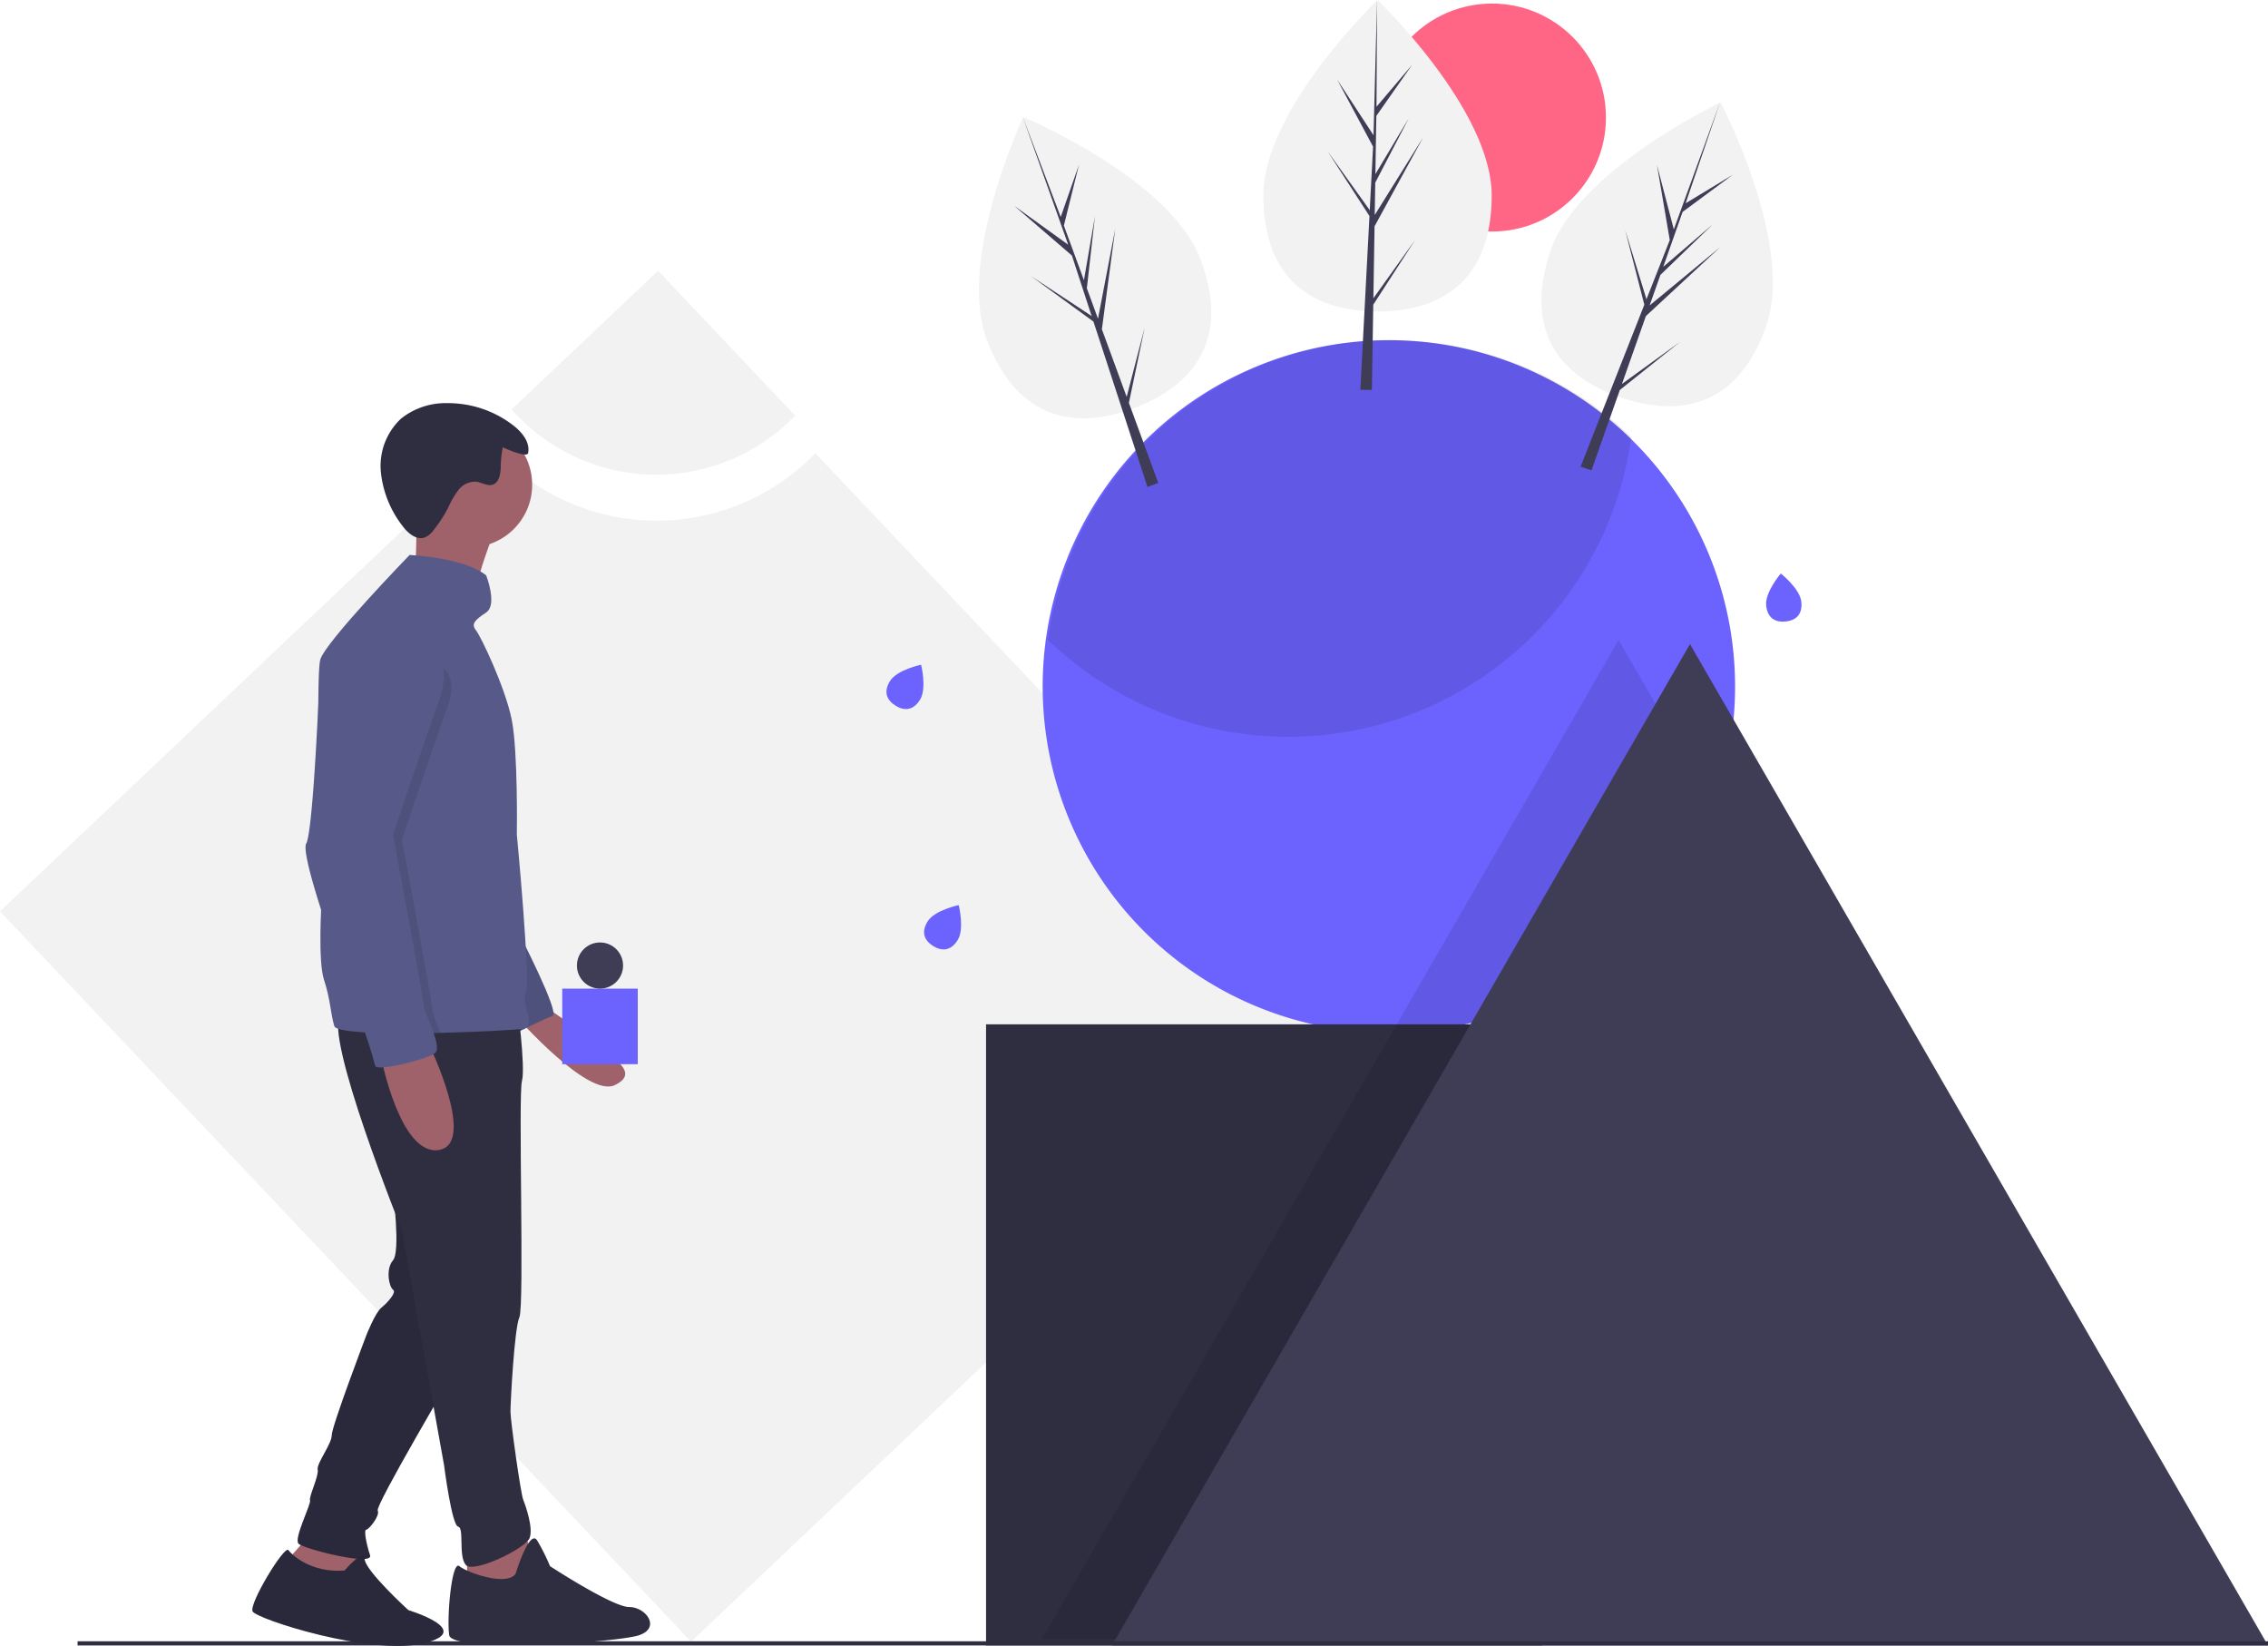 <svg xmlns="http://www.w3.org/2000/svg" width="410.422" height="297.796" viewBox="0 0 410.422 297.796">
  <g id="undraw_forming_ideas_0pav" transform="translate(0)">
    <path d="M207.055,271.682a39.86,39.86,0,0,1-58.6-1.279L59.514,354.587,184.577,486.712,303.786,373.874Z" transform="translate(-59.514 -189.694)" fill="#f2f2f2"/>
    <path d="M329.546,223.745a34.792,34.792,0,0,0,25.132-10.689l-24.8-26.2-26.5,25.08A34.809,34.809,0,0,0,329.546,223.745Z" transform="translate(-210.79 -137.868)" fill="#f2f2f2"/>
    <path d="M681.768,282.582a62.584,62.584,0,0,1-62.647,62.647q-.535,0-1.071-.011c-1.5-.023-2.988-.1-4.465-.228a62.65,62.65,0,1,1,68.183-62.408Z" transform="translate(-367.785 -158.387)" fill="#6c63ff"/>
    <path d="M656.983,259.909a62.3,62.3,0,0,0,7.551-22.431,62.647,62.647,0,0,0-105.557,36.673,62.41,62.41,0,0,0,37.941,17.3c1.477.129,2.961.205,4.465.228q.535.011,1.071.011A62.554,62.554,0,0,0,656.983,259.909Z" transform="translate(-369.342 -158.385)" opacity="0.1"/>
    <rect width="100.615" height="112.385" transform="translate(178.438 185.323)" fill="#2f2e41"/>
    <path d="M678.812,394.564a62.721,62.721,0,0,1-43.895,36.6h13.949V543.55h-92.8l52.08-90.208,11.933-20.67.869-1.507,39.5-68.41Z" transform="translate(-367.536 -246.982)" opacity="0.1"/>
    <path d="M634.573,306.924l52.3,90.587,52.3,90.587h-209.2l52.3-90.587Z" transform="translate(-328.753 -190.392)" fill="#3f3d56"/>
    <rect width="396.384" height="0.759" transform="translate(14.038 296.948)" fill="#2f2e41"/>
    <path d="M150.371,730.8l-.693,5.775-3.927,1.848-4.389-1.386-3,1.386-.924-5.313,5.313-6.006Z" transform="translate(-85.254 -451.036)" fill="#9f616a"/>
    <path d="M196.46,800.094s3.581-4.175,3.639-2.088,7.911,9.248,7.911,9.248,12.243,3.7,2.772,6.006-30.26-4.389-30.953-5.775S185.6,795.474,186.3,796.4,190.455,800.556,196.46,800.094Z" transform="translate(-134.116 -515.945)" fill="#2f2e41"/>
    <path d="M218.637,625.531s1.386,10.857,0,12.474-.693,4.851,0,5.313-.924,2.31-2.079,3.234-2.772,5.082-2.772,5.082-6.237,16.4-6.237,18.018-2.772,5.082-2.541,6.237-1.617,4.851-1.386,5.544-3,6.93-2.079,7.854,13.629,4.158,12.936,2.079-1.155-4.62-.693-4.62,2.541-2.541,2.079-3.465,13.86-25.179,13.86-25.179Z" transform="translate(-147.515 -409.988)" fill="#2f2e41"/>
    <path d="M196.46,800.094s3.581-4.175,3.639-2.088,7.911,9.248,7.911,9.248,12.243,3.7,2.772,6.006-30.26-4.389-30.953-5.775S185.6,795.474,186.3,796.4,190.455,800.556,196.46,800.094Z" transform="translate(-134.116 -515.945)" opacity="0.1"/>
    <path d="M218.637,625.531s1.386,10.857,0,12.474-.693,4.851,0,5.313-.924,2.31-2.079,3.234-2.772,5.082-2.772,5.082-6.237,16.4-6.237,18.018-2.772,5.082-2.541,6.237-1.617,4.851-1.386,5.544-3,6.93-2.079,7.854,13.629,4.158,12.936,2.079-1.155-4.62-.693-4.62,2.541-2.541,2.079-3.465,13.86-25.179,13.86-25.179Z" transform="translate(-147.515 -409.988)" opacity="0.1"/>
    <path d="M232.774,729.282l2.541,6.468-1.155,9.009-7.392-.462-4.158-3.7v-7.854Z" transform="translate(-138.09 -452.389)" fill="#9f616a"/>
    <path d="M285.422,797.323s2.541-8.316,3.927-6.006a36.558,36.558,0,0,1,2.31,4.62s11.319,7.392,14.322,7.392,5.775,3.7,1.848,5.082-33.956,3.234-34.418,0,.462-13.629,1.848-12.474S283.8,799.633,285.422,797.323Z" transform="translate(-192.124 -512.577)" fill="#2f2e41"/>
    <path d="M311.4,538.279s10.182,6.919,10.643,7.843,6.37,3.765,1.519,6.075-17.706-12.3-17.706-12.3Z" transform="translate(-212.322 -355.863)" fill="#9f616a"/>
    <path d="M301.407,502.991s7.392,14.322,6.006,14.784-6.93,3.234-6.93,3.234l-2.541-14.553Z" transform="translate(-207.416 -333.973)" fill="#575a88"/>
    <path d="M301.407,502.991s7.392,14.322,6.006,14.784-6.93,3.234-6.93,3.234l-2.541-14.553Z" transform="translate(-207.416 -333.973)" opacity="0.1"/>
    <path d="M252.994,534.445s1.617,12.012.924,14.553.462,40.655-.462,42.734-1.617,15.477-1.617,17.094,1.848,14.784,2.31,15.939,1.848,5.082,1.155,6.93-10.164,6.468-11.55,4.851-.231-6.7-1.386-6.93-2.541-11.088-2.541-11.088l-7.623-42.5s-14.322-35.573-11.088-39.038S252.994,534.445,252.994,534.445Z" transform="translate(-159.465 -353.416)" fill="#2f2e41"/>
    <circle cx="11.319" cy="11.319" r="11.319" transform="translate(73.664 76.389)" fill="#9f616a"/>
    <path d="M271.232,302s-3.7,9.7-3.234,11.781-10.857-3.7-10.857-3.7.693-11.319,0-14.322S271.232,302,271.232,302Z" transform="translate(-182.092 -205.054)" fill="#9f616a"/>
    <path d="M211.72,382.035c.051,1.938.083,3.093.083,3.093s-.693,10.626.462,14.091,1.155,6.006,1.848,8.316c.2.672,2.968,1.033,6.851,1.192,3.562.146,8.064.125,12.386.025,7.156-.166,13.827-.55,14.95-.755,2.541-.462-.462-4.389.462-6.468s-1.617-28.643-1.617-28.643.231-15.015-.924-20.79-5.544-15.015-6.468-16.17-.231-1.848,1.848-3.234,0-6.7,0-6.7c-3.927-3.234-13.86-3.7-13.86-3.7s-15.246,15.708-16.17,18.942c-.559,1.954-.358,17.565-.113,29.618C211.554,375.392,211.653,379.425,211.72,382.035Z" transform="translate(-153.616 -221.885)" fill="#575a88"/>
    <path d="M249.908,555.314s8.778,18.018,1.848,19.173-10.395-16.4-10.395-16.4Z" transform="translate(-172.318 -366.43)" fill="#9f616a"/>
    <path d="M267.629,258.968c.4-1.941-1.083-3.756-2.646-4.976a19.336,19.336,0,0,0-11.9-4.057,12.96,12.96,0,0,0-8.445,2.8,11.706,11.706,0,0,0-3.665,9.55,18.989,18.989,0,0,0,3.826,9.735c.993,1.375,2.587,2.8,4.174,2.2a3.879,3.879,0,0,0,1.544-1.3,23.945,23.945,0,0,0,2.646-4.067,16.2,16.2,0,0,1,1.864-3.211,3.788,3.788,0,0,1,3.243-1.485c1.015.14,2.011.855,2.98.519,1.077-.374,1.338-1.751,1.424-2.888a19.6,19.6,0,0,1,.373-3.869C263.431,258.118,267.443,259.9,267.629,258.968Z" transform="translate(-172.063 -176.998)" fill="#2f2e41"/>
    <path d="M210.6,410.978c2.587,9.33,8.521,25.054,8.861,25.731.086.173.219.513.383.961,3.562.146,8.064.125,12.386.025a25.969,25.969,0,0,1-1.451-3.989c0-1.155-5.544-30.953-5.544-30.953s4.389-13.167,8.316-24.255-11.665-8.893-11.665-8.893c-8.316-2.079-9.817,1.5-9.817,1.5s-.732,19.473-1.73,28.694a18.962,18.962,0,0,1-.811,4.569C209.155,405.046,209.654,407.592,210.6,410.978Z" transform="translate(-152.493 -250.828)" opacity="0.1"/>
    <path d="M222.591,350.434s10.626,4.389,6.7,15.477-8.316,24.255-8.316,24.255,5.544,29.8,5.544,30.953,3.465,7.392,2.079,8.547-10.626,3.465-10.857,2.31a78.118,78.118,0,0,0-2.541-7.854c-.462-.924-11.319-29.8-9.933-32.339,1.02-1.87,1.915-19,2.316-27.919a14.664,14.664,0,0,1,7.645-12.346A10.181,10.181,0,0,1,222.591,350.434Z" transform="translate(-149.852 -239.165)" fill="#575a88"/>
    <rect width="13.668" height="13.668" transform="translate(101.743 178.868)" fill="#6c63ff"/>
    <circle cx="4.176" cy="4.176" r="4.176" transform="translate(104.401 170.515)" fill="#3f3d56"/>
    <circle cx="20.622" cy="20.622" r="20.622" transform="translate(249.374 0.645)" fill="#ff6584"/>
    <path d="M702.977,93.185c0,15.559-9.25,20.992-20.66,20.992s-20.66-5.433-20.66-20.992,20.66-35.354,20.66-35.354S702.977,77.625,702.977,93.185Z" transform="translate(-433.036 -57.831)" fill="#f2f2f2"/>
    <path d="M641.009,53.966l.212-13.022,8.806-16.11L641.253,38.9l.095-5.855,6.069-11.655L641.374,31.5h0l.171-10.531,6.5-9.279-6.472,7.623L641.678,0l-.672,25.563.056-1.055-6.608-10.113,6.5,12.138-.616,11.761-.018-.312L632.7,27.338,640.3,39.084l-.077,1.471-.014.022.006.121-1.562,29.839h2.087l.251-15.412,7.575-11.717Z" transform="translate(-392.48)" fill="#3f3d56"/>
    <path d="M834.958,146.713c-4.937,14.756-15.432,16.973-26.253,13.353s-17.869-11.707-12.932-26.463,30.81-26.972,30.81-26.972S839.9,131.957,834.958,146.713Z" transform="translate(-515.235 -88.103)" fill="#f2f2f2"/>
    <path d="M760.812,99.695l4.332-12.282,13.462-12.484L765.824,85.486l1.948-5.522,9.453-9.127L768.287,78.5h0l3.5-9.932,9.107-6.738-8.556,5.176L778.57,48.73l-8.747,24.029.387-.983-3.057-11.687,2.314,13.574-4.315,10.958.082-.3-3.847-12.51,3.475,13.548-.539,1.37-.02.017-.032.117-10.949,27.8,1.979.662,5.128-14.537,10.9-8.708Z" transform="translate(-467.301 -30.228)" fill="#3f3d56"/>
    <path d="M566.107,139.171c5.6,14.518-1.081,22.914-11.728,27.018s-21.232,2.361-26.828-12.158,6.563-40.418,6.563-40.418S560.511,124.653,566.107,139.171Z" transform="translate(-348.934 -92.434)" fill="#f2f2f2"/>
    <path d="M503.754,106.456l-4.486-12.227,2.423-18.2-3.127,16.281-2.017-5.5,1.471-13.058-2,11.6h0l-3.628-9.888,2.727-11-3.3,9.441L484.971,55.86l8.566,24.094-.328-1-9.8-7.061,10.432,8.988,3.655,11.2-.129-.285L486.43,84.6l11.31,8.229.457,1.4,0,.025.049.11,9.274,28.4,1.947-.75-5.309-14.471,2.855-13.657Z" transform="translate(-299.868 -34.651)" fill="#3f3d56"/>
    <path d="M506.02,495.477c-1.28,2.042-2.941,1.994-4.439,1.055s-2.264-2.413-.984-4.455,5.62-2.94,5.62-2.94S507.3,493.435,506.02,495.477Z" transform="translate(-332.725 -325.38)" fill="#6c63ff"/>
    <path d="M907.64,336.253c.237,2.4-1.106,3.377-2.865,3.55s-3.267-.523-3.5-2.921,2.646-5.764,2.646-5.764S907.4,333.854,907.64,336.253Z" transform="translate(-581.665 -227.357)" fill="#6c63ff"/>
    <path d="M488.084,380.93c-1.28,2.042-2.941,1.994-4.439,1.055s-2.265-2.413-.984-4.455,5.62-2.94,5.62-2.94S489.364,378.888,488.084,380.93Z" transform="translate(-321.599 -254.324)" fill="#6c63ff"/>
  </g>
</svg>
